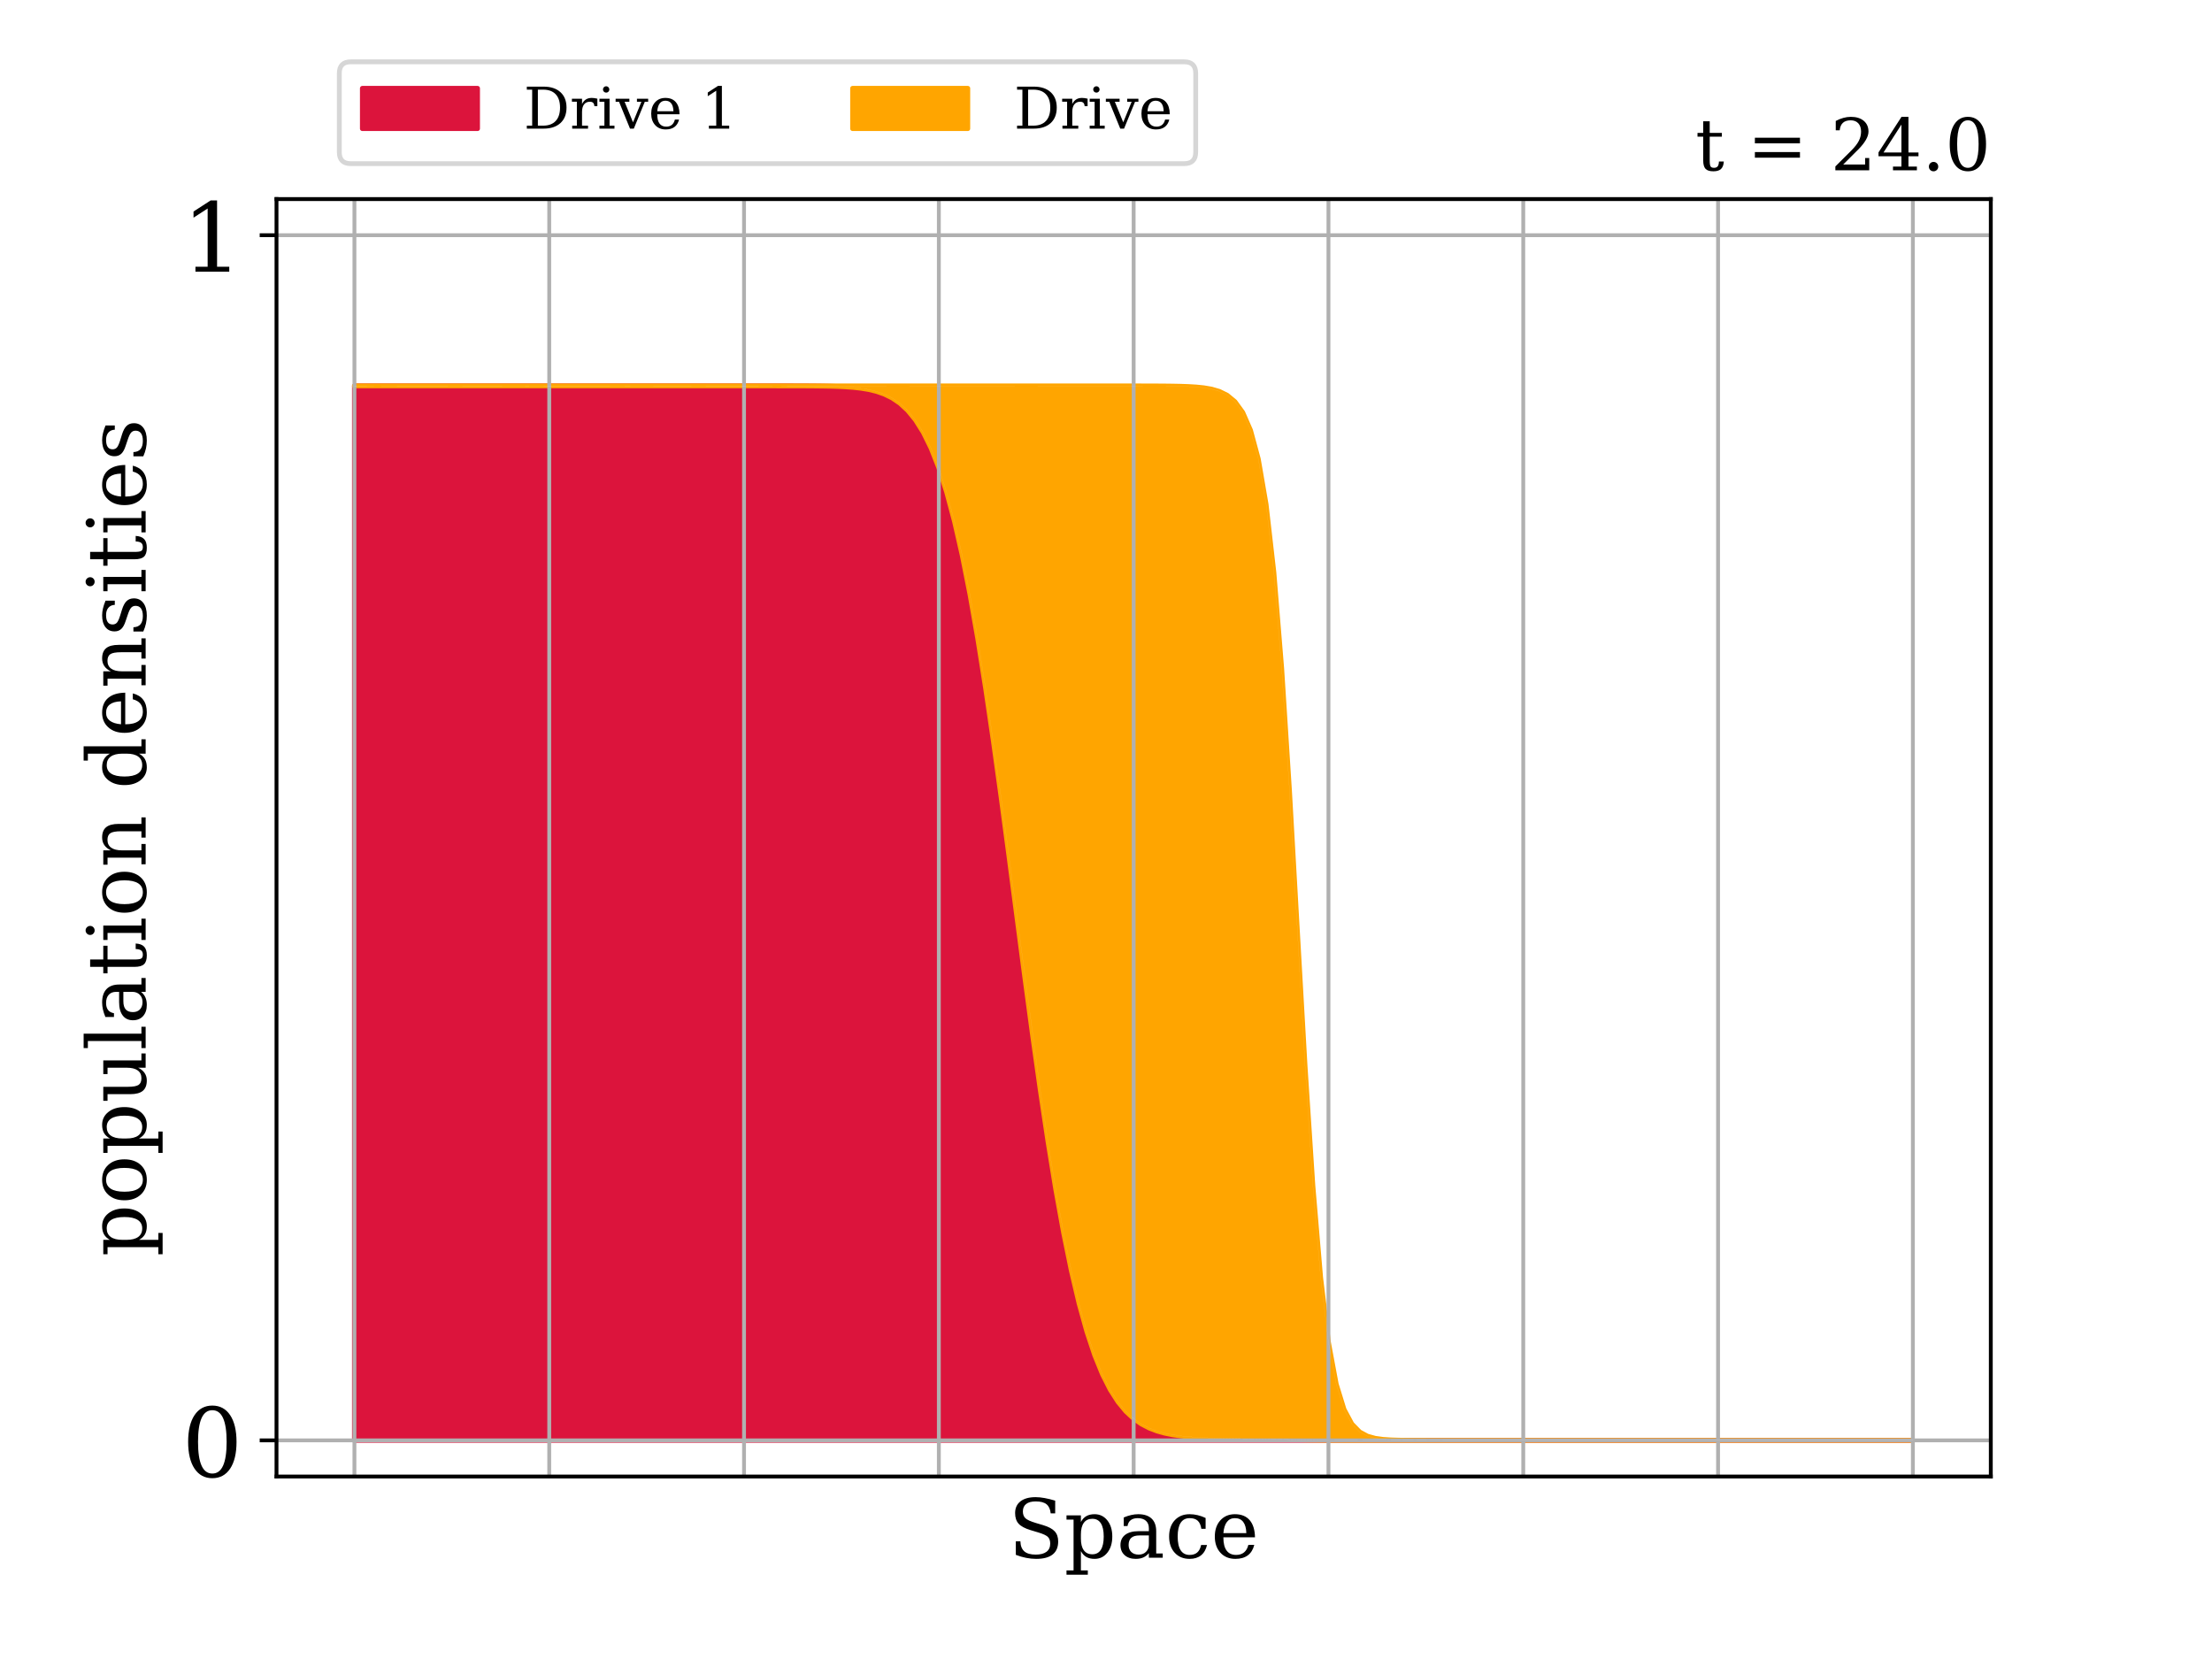 <?xml version="1.0" encoding="utf-8" standalone="no"?>
<!DOCTYPE svg PUBLIC "-//W3C//DTD SVG 1.1//EN"
  "http://www.w3.org/Graphics/SVG/1.1/DTD/svg11.dtd">
<!-- Created with matplotlib (https://matplotlib.org/) -->
<svg height="345.6pt" version="1.1" viewBox="0 0 460.8 345.6" width="460.8pt" xmlns="http://www.w3.org/2000/svg" xmlns:xlink="http://www.w3.org/1999/xlink">
 <defs>
  <style type="text/css">*{stroke-linecap:butt;stroke-linejoin:round;}</style>
 </defs>
 <g id="figure_1">
  <g id="patch_1">
   <path d="M 0 345.6 
L 460.8 345.6 
L 460.8 0 
L 0 0 
z
" style="fill:#ffffff;"/>
  </g>
  <g id="axes_1">
   <g id="patch_2">
    <path d="M 57.6 307.584 
L 414.72 307.584 
L 414.72 41.472 
L 57.6 41.472 
z
" style="fill:#ffffff;"/>
   </g>
   <g id="PolyCollection_1">
    <defs>
     <path d="M 73.833 -45.547 
L 73.833 -265.215 
L 75.456 -265.215 
L 77.079 -265.215 
L 78.703 -265.215 
L 80.326 -265.215 
L 81.949 -265.215 
L 83.572 -265.215 
L 85.196 -265.215 
L 86.819 -265.215 
L 88.442 -265.215 
L 90.065 -265.215 
L 91.689 -265.215 
L 93.312 -265.215 
L 94.935 -265.215 
L 96.559 -265.215 
L 98.182 -265.215 
L 99.805 -265.215 
L 101.428 -265.215 
L 103.052 -265.215 
L 104.675 -265.215 
L 106.298 -265.215 
L 107.921 -265.215 
L 109.545 -265.215 
L 111.168 -265.215 
L 112.791 -265.215 
L 114.415 -265.215 
L 116.038 -265.215 
L 117.661 -265.215 
L 119.284 -265.215 
L 120.908 -265.215 
L 122.531 -265.215 
L 124.154 -265.215 
L 125.777 -265.215 
L 127.401 -265.215 
L 129.024 -265.215 
L 130.647 -265.215 
L 132.271 -265.215 
L 133.894 -265.215 
L 135.517 -265.215 
L 137.14 -265.215 
L 138.764 -265.215 
L 140.387 -265.215 
L 142.01 -265.215 
L 143.633 -265.215 
L 145.257 -265.215 
L 146.88 -265.215 
L 148.503 -265.215 
L 150.127 -265.215 
L 151.75 -265.215 
L 153.373 -265.215 
L 154.996 -265.215 
L 156.62 -265.215 
L 158.243 -265.215 
L 159.866 -265.215 
L 161.489 -265.214 
L 163.113 -265.213 
L 164.736 -265.211 
L 166.359 -265.207 
L 167.983 -265.201 
L 169.606 -265.19 
L 171.229 -265.172 
L 172.852 -265.143 
L 174.476 -265.095 
L 176.099 -265.019 
L 177.722 -264.902 
L 179.345 -264.723 
L 180.969 -264.456 
L 182.592 -264.063 
L 184.215 -263.498 
L 185.839 -262.702 
L 187.462 -261.601 
L 189.085 -260.109 
L 190.708 -258.126 
L 192.332 -255.545 
L 193.955 -252.251 
L 195.578 -248.133 
L 197.201 -243.088 
L 198.825 -237.033 
L 200.448 -229.912 
L 202.071 -221.711 
L 203.695 -212.456 
L 205.318 -202.226 
L 206.941 -191.15 
L 208.564 -179.402 
L 210.188 -167.196 
L 211.811 -154.772 
L 213.434 -142.386 
L 215.057 -130.285 
L 216.681 -118.703 
L 218.304 -107.84 
L 219.927 -97.855 
L 221.551 -88.858 
L 223.174 -80.91 
L 224.797 -74.025 
L 226.42 -68.175 
L 228.044 -63.298 
L 229.667 -59.306 
L 231.29 -56.097 
L 232.913 -53.562 
L 234.537 -51.592 
L 236.16 -50.087 
L 237.783 -48.952 
L 239.407 -48.109 
L 241.03 -47.489 
L 242.653 -47.037 
L 244.276 -46.711 
L 245.9 -46.477 
L 247.523 -46.307 
L 249.146 -46.185 
L 250.769 -46.096 
L 252.393 -46.03 
L 254.016 -45.98 
L 255.639 -45.941 
L 257.263 -45.909 
L 258.886 -45.883 
L 260.509 -45.858 
L 262.132 -45.834 
L 263.756 -45.808 
L 265.379 -45.779 
L 267.002 -45.745 
L 268.625 -45.708 
L 270.249 -45.669 
L 271.872 -45.633 
L 273.495 -45.603 
L 275.119 -45.581 
L 276.742 -45.567 
L 278.365 -45.558 
L 279.988 -45.553 
L 281.612 -45.55 
L 283.235 -45.549 
L 284.858 -45.548 
L 286.481 -45.548 
L 288.105 -45.548 
L 289.728 -45.548 
L 291.351 -45.547 
L 292.975 -45.547 
L 294.598 -45.547 
L 296.221 -45.547 
L 297.844 -45.547 
L 299.468 -45.547 
L 301.091 -45.547 
L 302.714 -45.547 
L 304.337 -45.547 
L 305.961 -45.547 
L 307.584 -45.547 
L 309.207 -45.547 
L 310.831 -45.547 
L 312.454 -45.547 
L 314.077 -45.547 
L 315.7 -45.547 
L 317.324 -45.547 
L 318.947 -45.547 
L 320.57 -45.547 
L 322.193 -45.547 
L 323.817 -45.547 
L 325.44 -45.547 
L 327.063 -45.547 
L 328.687 -45.547 
L 330.31 -45.547 
L 331.933 -45.547 
L 333.556 -45.547 
L 335.18 -45.547 
L 336.803 -45.547 
L 338.426 -45.547 
L 340.049 -45.547 
L 341.673 -45.547 
L 343.296 -45.547 
L 344.919 -45.547 
L 346.543 -45.547 
L 348.166 -45.547 
L 349.789 -45.547 
L 351.412 -45.547 
L 353.036 -45.547 
L 354.659 -45.547 
L 356.282 -45.547 
L 357.905 -45.547 
L 359.529 -45.547 
L 361.152 -45.547 
L 362.775 -45.547 
L 364.399 -45.547 
L 366.022 -45.547 
L 367.645 -45.547 
L 369.268 -45.547 
L 370.892 -45.547 
L 372.515 -45.547 
L 374.138 -45.547 
L 375.761 -45.547 
L 377.385 -45.547 
L 379.008 -45.547 
L 380.631 -45.547 
L 382.255 -45.547 
L 383.878 -45.547 
L 385.501 -45.547 
L 387.124 -45.547 
L 388.748 -45.547 
L 390.371 -45.547 
L 391.994 -45.547 
L 393.617 -45.547 
L 395.241 -45.547 
L 396.864 -45.547 
L 398.487 -45.547 
L 398.487 -45.547 
L 398.487 -45.547 
L 396.864 -45.547 
L 395.241 -45.547 
L 393.617 -45.547 
L 391.994 -45.547 
L 390.371 -45.547 
L 388.748 -45.547 
L 387.124 -45.547 
L 385.501 -45.547 
L 383.878 -45.547 
L 382.255 -45.547 
L 380.631 -45.547 
L 379.008 -45.547 
L 377.385 -45.547 
L 375.761 -45.547 
L 374.138 -45.547 
L 372.515 -45.547 
L 370.892 -45.547 
L 369.268 -45.547 
L 367.645 -45.547 
L 366.022 -45.547 
L 364.399 -45.547 
L 362.775 -45.547 
L 361.152 -45.547 
L 359.529 -45.547 
L 357.905 -45.547 
L 356.282 -45.547 
L 354.659 -45.547 
L 353.036 -45.547 
L 351.412 -45.547 
L 349.789 -45.547 
L 348.166 -45.547 
L 346.543 -45.547 
L 344.919 -45.547 
L 343.296 -45.547 
L 341.673 -45.547 
L 340.049 -45.547 
L 338.426 -45.547 
L 336.803 -45.547 
L 335.18 -45.547 
L 333.556 -45.547 
L 331.933 -45.547 
L 330.31 -45.547 
L 328.687 -45.547 
L 327.063 -45.547 
L 325.44 -45.547 
L 323.817 -45.547 
L 322.193 -45.547 
L 320.57 -45.547 
L 318.947 -45.547 
L 317.324 -45.547 
L 315.7 -45.547 
L 314.077 -45.547 
L 312.454 -45.547 
L 310.831 -45.547 
L 309.207 -45.547 
L 307.584 -45.547 
L 305.961 -45.547 
L 304.337 -45.547 
L 302.714 -45.547 
L 301.091 -45.547 
L 299.468 -45.547 
L 297.844 -45.547 
L 296.221 -45.547 
L 294.598 -45.547 
L 292.975 -45.547 
L 291.351 -45.547 
L 289.728 -45.547 
L 288.105 -45.547 
L 286.481 -45.547 
L 284.858 -45.547 
L 283.235 -45.547 
L 281.612 -45.547 
L 279.988 -45.547 
L 278.365 -45.547 
L 276.742 -45.547 
L 275.119 -45.547 
L 273.495 -45.547 
L 271.872 -45.547 
L 270.249 -45.547 
L 268.625 -45.547 
L 267.002 -45.547 
L 265.379 -45.547 
L 263.756 -45.547 
L 262.132 -45.547 
L 260.509 -45.547 
L 258.886 -45.547 
L 257.263 -45.547 
L 255.639 -45.547 
L 254.016 -45.547 
L 252.393 -45.547 
L 250.769 -45.547 
L 249.146 -45.547 
L 247.523 -45.547 
L 245.9 -45.547 
L 244.276 -45.547 
L 242.653 -45.547 
L 241.03 -45.547 
L 239.407 -45.547 
L 237.783 -45.547 
L 236.16 -45.547 
L 234.537 -45.547 
L 232.913 -45.547 
L 231.29 -45.547 
L 229.667 -45.547 
L 228.044 -45.547 
L 226.42 -45.547 
L 224.797 -45.547 
L 223.174 -45.547 
L 221.551 -45.547 
L 219.927 -45.547 
L 218.304 -45.547 
L 216.681 -45.547 
L 215.057 -45.547 
L 213.434 -45.547 
L 211.811 -45.547 
L 210.188 -45.547 
L 208.564 -45.547 
L 206.941 -45.547 
L 205.318 -45.547 
L 203.695 -45.547 
L 202.071 -45.547 
L 200.448 -45.547 
L 198.825 -45.547 
L 197.201 -45.547 
L 195.578 -45.547 
L 193.955 -45.547 
L 192.332 -45.547 
L 190.708 -45.547 
L 189.085 -45.547 
L 187.462 -45.547 
L 185.839 -45.547 
L 184.215 -45.547 
L 182.592 -45.547 
L 180.969 -45.547 
L 179.345 -45.547 
L 177.722 -45.547 
L 176.099 -45.547 
L 174.476 -45.547 
L 172.852 -45.547 
L 171.229 -45.547 
L 169.606 -45.547 
L 167.983 -45.547 
L 166.359 -45.547 
L 164.736 -45.547 
L 163.113 -45.547 
L 161.489 -45.547 
L 159.866 -45.547 
L 158.243 -45.547 
L 156.62 -45.547 
L 154.996 -45.547 
L 153.373 -45.547 
L 151.75 -45.547 
L 150.127 -45.547 
L 148.503 -45.547 
L 146.88 -45.547 
L 145.257 -45.547 
L 143.633 -45.547 
L 142.01 -45.547 
L 140.387 -45.547 
L 138.764 -45.547 
L 137.14 -45.547 
L 135.517 -45.547 
L 133.894 -45.547 
L 132.271 -45.547 
L 130.647 -45.547 
L 129.024 -45.547 
L 127.401 -45.547 
L 125.777 -45.547 
L 124.154 -45.547 
L 122.531 -45.547 
L 120.908 -45.547 
L 119.284 -45.547 
L 117.661 -45.547 
L 116.038 -45.547 
L 114.415 -45.547 
L 112.791 -45.547 
L 111.168 -45.547 
L 109.545 -45.547 
L 107.921 -45.547 
L 106.298 -45.547 
L 104.675 -45.547 
L 103.052 -45.547 
L 101.428 -45.547 
L 99.805 -45.547 
L 98.182 -45.547 
L 96.559 -45.547 
L 94.935 -45.547 
L 93.312 -45.547 
L 91.689 -45.547 
L 90.065 -45.547 
L 88.442 -45.547 
L 86.819 -45.547 
L 85.196 -45.547 
L 83.572 -45.547 
L 81.949 -45.547 
L 80.326 -45.547 
L 78.703 -45.547 
L 77.079 -45.547 
L 75.456 -45.547 
L 73.833 -45.547 
z
" id="mde225f9364" style="stroke:#dc143c;"/>
    </defs>
    <g clip-path="url(#pedb83433e8)">
     <use style="fill:#dc143c;stroke:#dc143c;" x="0" xlink:href="#mde225f9364" y="345.6"/>
    </g>
   </g>
   <g id="PolyCollection_2">
    <defs>
     <path d="M 73.833 -265.215 
L 73.833 -265.215 
L 75.456 -265.215 
L 77.079 -265.215 
L 78.703 -265.215 
L 80.326 -265.215 
L 81.949 -265.215 
L 83.572 -265.215 
L 85.196 -265.215 
L 86.819 -265.215 
L 88.442 -265.215 
L 90.065 -265.215 
L 91.689 -265.215 
L 93.312 -265.215 
L 94.935 -265.215 
L 96.559 -265.215 
L 98.182 -265.215 
L 99.805 -265.215 
L 101.428 -265.215 
L 103.052 -265.215 
L 104.675 -265.215 
L 106.298 -265.215 
L 107.921 -265.215 
L 109.545 -265.215 
L 111.168 -265.215 
L 112.791 -265.215 
L 114.415 -265.215 
L 116.038 -265.215 
L 117.661 -265.215 
L 119.284 -265.215 
L 120.908 -265.215 
L 122.531 -265.215 
L 124.154 -265.215 
L 125.777 -265.215 
L 127.401 -265.215 
L 129.024 -265.215 
L 130.647 -265.215 
L 132.271 -265.215 
L 133.894 -265.215 
L 135.517 -265.215 
L 137.14 -265.215 
L 138.764 -265.215 
L 140.387 -265.215 
L 142.01 -265.215 
L 143.633 -265.215 
L 145.257 -265.215 
L 146.88 -265.215 
L 148.503 -265.215 
L 150.127 -265.215 
L 151.75 -265.215 
L 153.373 -265.215 
L 154.996 -265.215 
L 156.62 -265.215 
L 158.243 -265.215 
L 159.866 -265.215 
L 161.489 -265.214 
L 163.113 -265.213 
L 164.736 -265.211 
L 166.359 -265.207 
L 167.983 -265.201 
L 169.606 -265.19 
L 171.229 -265.172 
L 172.852 -265.143 
L 174.476 -265.095 
L 176.099 -265.019 
L 177.722 -264.902 
L 179.345 -264.723 
L 180.969 -264.456 
L 182.592 -264.063 
L 184.215 -263.498 
L 185.839 -262.702 
L 187.462 -261.601 
L 189.085 -260.109 
L 190.708 -258.126 
L 192.332 -255.545 
L 193.955 -252.251 
L 195.578 -248.133 
L 197.201 -243.088 
L 198.825 -237.033 
L 200.448 -229.912 
L 202.071 -221.711 
L 203.695 -212.456 
L 205.318 -202.226 
L 206.941 -191.15 
L 208.564 -179.402 
L 210.188 -167.196 
L 211.811 -154.772 
L 213.434 -142.386 
L 215.057 -130.285 
L 216.681 -118.703 
L 218.304 -107.84 
L 219.927 -97.855 
L 221.551 -88.858 
L 223.174 -80.91 
L 224.797 -74.025 
L 226.42 -68.175 
L 228.044 -63.298 
L 229.667 -59.306 
L 231.29 -56.097 
L 232.913 -53.562 
L 234.537 -51.592 
L 236.16 -50.087 
L 237.783 -48.952 
L 239.407 -48.109 
L 241.03 -47.489 
L 242.653 -47.037 
L 244.276 -46.711 
L 245.9 -46.477 
L 247.523 -46.307 
L 249.146 -46.185 
L 250.769 -46.096 
L 252.393 -46.03 
L 254.016 -45.98 
L 255.639 -45.941 
L 257.263 -45.909 
L 258.886 -45.883 
L 260.509 -45.858 
L 262.132 -45.834 
L 263.756 -45.808 
L 265.379 -45.779 
L 267.002 -45.745 
L 268.625 -45.708 
L 270.249 -45.669 
L 271.872 -45.633 
L 273.495 -45.603 
L 275.119 -45.581 
L 276.742 -45.567 
L 278.365 -45.558 
L 279.988 -45.553 
L 281.612 -45.55 
L 283.235 -45.549 
L 284.858 -45.548 
L 286.481 -45.548 
L 288.105 -45.548 
L 289.728 -45.548 
L 291.351 -45.547 
L 292.975 -45.547 
L 294.598 -45.547 
L 296.221 -45.547 
L 297.844 -45.547 
L 299.468 -45.547 
L 301.091 -45.547 
L 302.714 -45.547 
L 304.337 -45.547 
L 305.961 -45.547 
L 307.584 -45.547 
L 309.207 -45.547 
L 310.831 -45.547 
L 312.454 -45.547 
L 314.077 -45.547 
L 315.7 -45.547 
L 317.324 -45.547 
L 318.947 -45.547 
L 320.57 -45.547 
L 322.193 -45.547 
L 323.817 -45.547 
L 325.44 -45.547 
L 327.063 -45.547 
L 328.687 -45.547 
L 330.31 -45.547 
L 331.933 -45.547 
L 333.556 -45.547 
L 335.18 -45.547 
L 336.803 -45.547 
L 338.426 -45.547 
L 340.049 -45.547 
L 341.673 -45.547 
L 343.296 -45.547 
L 344.919 -45.547 
L 346.543 -45.547 
L 348.166 -45.547 
L 349.789 -45.547 
L 351.412 -45.547 
L 353.036 -45.547 
L 354.659 -45.547 
L 356.282 -45.547 
L 357.905 -45.547 
L 359.529 -45.547 
L 361.152 -45.547 
L 362.775 -45.547 
L 364.399 -45.547 
L 366.022 -45.547 
L 367.645 -45.547 
L 369.268 -45.547 
L 370.892 -45.547 
L 372.515 -45.547 
L 374.138 -45.547 
L 375.761 -45.547 
L 377.385 -45.547 
L 379.008 -45.547 
L 380.631 -45.547 
L 382.255 -45.547 
L 383.878 -45.547 
L 385.501 -45.547 
L 387.124 -45.547 
L 388.748 -45.547 
L 390.371 -45.547 
L 391.994 -45.547 
L 393.617 -45.547 
L 395.241 -45.547 
L 396.864 -45.547 
L 398.487 -45.547 
L 398.487 -45.547 
L 398.487 -45.547 
L 396.864 -45.547 
L 395.241 -45.547 
L 393.617 -45.547 
L 391.994 -45.547 
L 390.371 -45.547 
L 388.748 -45.547 
L 387.124 -45.547 
L 385.501 -45.547 
L 383.878 -45.547 
L 382.255 -45.547 
L 380.631 -45.547 
L 379.008 -45.547 
L 377.385 -45.547 
L 375.761 -45.547 
L 374.138 -45.547 
L 372.515 -45.547 
L 370.892 -45.547 
L 369.268 -45.547 
L 367.645 -45.547 
L 366.022 -45.547 
L 364.399 -45.547 
L 362.775 -45.547 
L 361.152 -45.547 
L 359.529 -45.547 
L 357.905 -45.547 
L 356.282 -45.547 
L 354.659 -45.547 
L 353.036 -45.547 
L 351.412 -45.547 
L 349.789 -45.547 
L 348.166 -45.547 
L 346.543 -45.547 
L 344.919 -45.547 
L 343.296 -45.547 
L 341.673 -45.547 
L 340.049 -45.547 
L 338.426 -45.547 
L 336.803 -45.547 
L 335.18 -45.547 
L 333.556 -45.547 
L 331.933 -45.547 
L 330.31 -45.547 
L 328.687 -45.547 
L 327.063 -45.547 
L 325.44 -45.547 
L 323.817 -45.547 
L 322.193 -45.547 
L 320.57 -45.547 
L 318.947 -45.547 
L 317.324 -45.547 
L 315.7 -45.547 
L 314.077 -45.547 
L 312.454 -45.547 
L 310.831 -45.547 
L 309.207 -45.547 
L 307.584 -45.547 
L 305.961 -45.547 
L 304.337 -45.548 
L 302.714 -45.548 
L 301.091 -45.548 
L 299.468 -45.548 
L 297.844 -45.549 
L 296.221 -45.551 
L 294.598 -45.556 
L 292.975 -45.567 
L 291.351 -45.591 
L 289.728 -45.642 
L 288.105 -45.751 
L 286.481 -45.975 
L 284.858 -46.425 
L 283.235 -47.305 
L 281.612 -48.968 
L 279.988 -51.996 
L 278.365 -57.269 
L 276.742 -65.975 
L 275.119 -79.44 
L 273.495 -98.653 
L 271.872 -123.499 
L 270.249 -152.08 
L 268.625 -180.917 
L 267.002 -206.383 
L 265.379 -226.329 
L 263.756 -240.53 
L 262.132 -249.974 
L 260.509 -255.975 
L 258.886 -259.679 
L 257.263 -261.924 
L 255.639 -263.268 
L 254.016 -264.068 
L 252.393 -264.541 
L 250.769 -264.819 
L 249.146 -264.983 
L 247.523 -265.08 
L 245.9 -265.136 
L 244.276 -265.169 
L 242.653 -265.188 
L 241.03 -265.2 
L 239.407 -265.206 
L 237.783 -265.21 
L 236.16 -265.212 
L 234.537 -265.214 
L 232.913 -265.214 
L 231.29 -265.215 
L 229.667 -265.215 
L 228.044 -265.215 
L 226.42 -265.215 
L 224.797 -265.215 
L 223.174 -265.215 
L 221.551 -265.215 
L 219.927 -265.215 
L 218.304 -265.215 
L 216.681 -265.215 
L 215.057 -265.215 
L 213.434 -265.215 
L 211.811 -265.215 
L 210.188 -265.215 
L 208.564 -265.215 
L 206.941 -265.215 
L 205.318 -265.215 
L 203.695 -265.215 
L 202.071 -265.215 
L 200.448 -265.215 
L 198.825 -265.215 
L 197.201 -265.215 
L 195.578 -265.215 
L 193.955 -265.215 
L 192.332 -265.215 
L 190.708 -265.215 
L 189.085 -265.215 
L 187.462 -265.215 
L 185.839 -265.215 
L 184.215 -265.215 
L 182.592 -265.215 
L 180.969 -265.215 
L 179.345 -265.215 
L 177.722 -265.215 
L 176.099 -265.215 
L 174.476 -265.215 
L 172.852 -265.215 
L 171.229 -265.215 
L 169.606 -265.215 
L 167.983 -265.215 
L 166.359 -265.215 
L 164.736 -265.215 
L 163.113 -265.215 
L 161.489 -265.215 
L 159.866 -265.215 
L 158.243 -265.215 
L 156.62 -265.215 
L 154.996 -265.215 
L 153.373 -265.215 
L 151.75 -265.215 
L 150.127 -265.215 
L 148.503 -265.215 
L 146.88 -265.215 
L 145.257 -265.215 
L 143.633 -265.215 
L 142.01 -265.215 
L 140.387 -265.215 
L 138.764 -265.215 
L 137.14 -265.215 
L 135.517 -265.215 
L 133.894 -265.215 
L 132.271 -265.215 
L 130.647 -265.215 
L 129.024 -265.215 
L 127.401 -265.215 
L 125.777 -265.215 
L 124.154 -265.215 
L 122.531 -265.215 
L 120.908 -265.215 
L 119.284 -265.215 
L 117.661 -265.215 
L 116.038 -265.215 
L 114.415 -265.215 
L 112.791 -265.215 
L 111.168 -265.215 
L 109.545 -265.215 
L 107.921 -265.215 
L 106.298 -265.215 
L 104.675 -265.215 
L 103.052 -265.215 
L 101.428 -265.215 
L 99.805 -265.215 
L 98.182 -265.215 
L 96.559 -265.215 
L 94.935 -265.215 
L 93.312 -265.215 
L 91.689 -265.215 
L 90.065 -265.215 
L 88.442 -265.215 
L 86.819 -265.215 
L 85.196 -265.215 
L 83.572 -265.215 
L 81.949 -265.215 
L 80.326 -265.215 
L 78.703 -265.215 
L 77.079 -265.215 
L 75.456 -265.215 
L 73.833 -265.215 
z
" id="m3e312ae368" style="stroke:#ffa500;"/>
    </defs>
    <g clip-path="url(#pedb83433e8)">
     <use style="fill:#ffa500;stroke:#ffa500;" x="0" xlink:href="#m3e312ae368" y="345.6"/>
    </g>
   </g>
   <g id="matplotlib.axis_1">
    <g id="xtick_1">
     <g id="line2d_1">
      <path clip-path="url(#pedb83433e8)" d="M 73.833 307.584 
L 73.833 41.472 
" style="fill:none;stroke:#b0b0b0;stroke-linecap:square;stroke-width:0.8;"/>
     </g>
    </g>
    <g id="xtick_2">
     <g id="line2d_2">
      <path clip-path="url(#pedb83433e8)" d="M 114.415 307.584 
L 114.415 41.472 
" style="fill:none;stroke:#b0b0b0;stroke-linecap:square;stroke-width:0.8;"/>
     </g>
    </g>
    <g id="xtick_3">
     <g id="line2d_3">
      <path clip-path="url(#pedb83433e8)" d="M 154.996 307.584 
L 154.996 41.472 
" style="fill:none;stroke:#b0b0b0;stroke-linecap:square;stroke-width:0.8;"/>
     </g>
    </g>
    <g id="xtick_4">
     <g id="line2d_4">
      <path clip-path="url(#pedb83433e8)" d="M 195.578 307.584 
L 195.578 41.472 
" style="fill:none;stroke:#b0b0b0;stroke-linecap:square;stroke-width:0.8;"/>
     </g>
    </g>
    <g id="xtick_5">
     <g id="line2d_5">
      <path clip-path="url(#pedb83433e8)" d="M 236.16 307.584 
L 236.16 41.472 
" style="fill:none;stroke:#b0b0b0;stroke-linecap:square;stroke-width:0.8;"/>
     </g>
    </g>
    <g id="xtick_6">
     <g id="line2d_6">
      <path clip-path="url(#pedb83433e8)" d="M 276.742 307.584 
L 276.742 41.472 
" style="fill:none;stroke:#b0b0b0;stroke-linecap:square;stroke-width:0.8;"/>
     </g>
    </g>
    <g id="xtick_7">
     <g id="line2d_7">
      <path clip-path="url(#pedb83433e8)" d="M 317.324 307.584 
L 317.324 41.472 
" style="fill:none;stroke:#b0b0b0;stroke-linecap:square;stroke-width:0.8;"/>
     </g>
    </g>
    <g id="xtick_8">
     <g id="line2d_8">
      <path clip-path="url(#pedb83433e8)" d="M 357.905 307.584 
L 357.905 41.472 
" style="fill:none;stroke:#b0b0b0;stroke-linecap:square;stroke-width:0.8;"/>
     </g>
    </g>
    <g id="xtick_9">
     <g id="line2d_9">
      <path clip-path="url(#pedb83433e8)" d="M 398.487 307.584 
L 398.487 41.472 
" style="fill:none;stroke:#b0b0b0;stroke-linecap:square;stroke-width:0.8;"/>
     </g>
    </g>
    <g id="text_1">
     <!-- Space -->
     <g transform="translate(210.037 324.501)scale(0.17 -0.17)">
      <defs>
       <path d="M 9.281 3.516 
L 9.281 20.125 
L 14.891 20.062 
Q 15.141 11.766 19.703 7.781 
Q 24.266 3.812 33.594 3.812 
Q 42.281 3.812 46.844 7.25 
Q 51.422 10.688 51.422 17.281 
Q 51.422 22.562 48.656 25.391 
Q 45.906 28.219 37.016 30.906 
L 27.391 33.797 
Q 16.938 36.969 12.672 41.703 
Q 8.406 46.438 8.406 54.688 
Q 8.406 63.969 14.984 69.094 
Q 21.578 74.219 33.5 74.219 
Q 38.578 74.219 44.625 73.109 
Q 50.688 72.016 57.516 69.922 
L 57.516 54.391 
L 52 54.391 
Q 51.172 62.109 46.844 65.547 
Q 42.531 69 33.688 69 
Q 25.984 69 21.953 65.844 
Q 17.922 62.703 17.922 56.688 
Q 17.922 51.469 20.938 48.484 
Q 23.969 45.516 33.797 42.578 
L 42.828 39.891 
Q 52.734 36.922 56.953 32.297 
Q 61.188 27.688 61.188 19.922 
Q 61.188 9.328 54.391 3.953 
Q 47.609 -1.422 34.188 -1.422 
Q 28.172 -1.422 21.938 -0.188 
Q 15.719 1.031 9.281 3.516 
z
" id="DejaVuSerif-83"/>
       <path d="M 20.516 28.516 
L 20.516 23.391 
Q 20.516 14.016 24.094 9.109 
Q 27.688 4.203 34.516 4.203 
Q 41.406 4.203 44.938 9.719 
Q 48.484 15.234 48.484 25.984 
Q 48.484 36.766 44.938 42.234 
Q 41.406 47.703 34.516 47.703 
Q 27.688 47.703 24.094 42.766 
Q 20.516 37.844 20.516 28.516 
z
M 11.531 46.688 
L 2.875 46.688 
L 2.875 51.906 
L 20.516 51.906 
L 20.516 43.797 
Q 23.141 48.688 27.219 51 
Q 31.297 53.328 37.312 53.328 
Q 46.875 53.328 52.922 45.75 
Q 58.984 38.188 58.984 25.984 
Q 58.984 13.766 52.922 6.172 
Q 46.875 -1.422 37.312 -1.422 
Q 31.297 -1.422 27.219 0.891 
Q 23.141 3.219 20.516 8.109 
L 20.516 -15.578 
L 29 -15.578 
L 29 -20.797 
L 2.875 -20.797 
L 2.875 -15.578 
L 11.531 -15.578 
z
" id="DejaVuSerif-112"/>
       <path d="M 39.797 16.312 
L 39.797 27.297 
L 28.219 27.297 
Q 21.531 27.297 18.25 24.406 
Q 14.984 21.531 14.984 15.578 
Q 14.984 10.156 18.297 6.984 
Q 21.625 3.812 27.297 3.812 
Q 32.906 3.812 36.344 7.281 
Q 39.797 10.75 39.797 16.312 
z
M 48.781 32.422 
L 48.781 5.172 
L 56.781 5.172 
L 56.781 0 
L 39.797 0 
L 39.797 5.609 
Q 36.812 2 32.906 0.281 
Q 29 -1.422 23.781 -1.422 
Q 15.141 -1.422 10.062 3.172 
Q 4.984 7.766 4.984 15.578 
Q 4.984 23.641 10.797 28.078 
Q 16.609 32.516 27.203 32.516 
L 39.797 32.516 
L 39.797 36.078 
Q 39.797 42 36.203 45.234 
Q 32.625 48.484 26.125 48.484 
Q 20.75 48.484 17.578 46.047 
Q 14.406 43.609 13.625 38.812 
L 8.984 38.812 
L 8.984 49.312 
Q 13.672 51.312 18.094 52.312 
Q 22.516 53.328 26.703 53.328 
Q 37.5 53.328 43.141 47.969 
Q 48.781 42.625 48.781 32.422 
z
" id="DejaVuSerif-97"/>
       <path d="M 51.422 15.578 
Q 49.516 7.281 44.094 2.922 
Q 38.672 -1.422 30.078 -1.422 
Q 18.75 -1.422 11.859 6.078 
Q 4.984 13.578 4.984 25.984 
Q 4.984 38.422 11.859 45.875 
Q 18.75 53.328 30.078 53.328 
Q 35.016 53.328 39.891 52.172 
Q 44.781 51.031 49.703 48.688 
L 49.703 35.406 
L 44.484 35.406 
Q 43.453 42.234 40.016 45.359 
Q 36.578 48.484 30.172 48.484 
Q 22.906 48.484 19.188 42.844 
Q 15.484 37.203 15.484 25.984 
Q 15.484 14.75 19.172 9.078 
Q 22.859 3.422 30.172 3.422 
Q 35.984 3.422 39.453 6.438 
Q 42.922 9.469 44.188 15.578 
z
" id="DejaVuSerif-99"/>
       <path d="M 54.203 25 
L 15.484 25 
L 15.484 24.609 
Q 15.484 14.109 19.438 8.766 
Q 23.391 3.422 31.109 3.422 
Q 37.016 3.422 40.797 6.516 
Q 44.578 9.625 46.094 15.719 
L 53.328 15.719 
Q 51.172 7.172 45.375 2.875 
Q 39.594 -1.422 30.172 -1.422 
Q 18.797 -1.422 11.891 6.078 
Q 4.984 13.578 4.984 25.984 
Q 4.984 38.281 11.766 45.797 
Q 18.562 53.328 29.594 53.328 
Q 41.359 53.328 47.656 46.062 
Q 53.953 38.812 54.203 25 
z
M 43.609 30.172 
Q 43.312 39.266 39.766 43.875 
Q 36.234 48.484 29.594 48.484 
Q 23.391 48.484 19.828 43.844 
Q 16.266 39.203 15.484 30.172 
z
" id="DejaVuSerif-101"/>
      </defs>
      <use xlink:href="#DejaVuSerif-83"/>
      <use x="68.506" xlink:href="#DejaVuSerif-112"/>
      <use x="132.52" xlink:href="#DejaVuSerif-97"/>
      <use x="192.139" xlink:href="#DejaVuSerif-99"/>
      <use x="248.145" xlink:href="#DejaVuSerif-101"/>
     </g>
    </g>
   </g>
   <g id="matplotlib.axis_2">
    <g id="ytick_1">
     <g id="line2d_10">
      <path clip-path="url(#pedb83433e8)" d="M 57.6 300.053 
L 414.72 300.053 
" style="fill:none;stroke:#b0b0b0;stroke-linecap:square;stroke-width:0.8;"/>
     </g>
     <g id="line2d_11">
      <defs>
       <path d="M 0 0 
L -3.5 0 
" id="mda84fa9b94" style="stroke:#000000;stroke-width:0.8;"/>
      </defs>
      <g>
       <use style="stroke:#000000;stroke-width:0.8;" x="57.6" xlink:href="#mda84fa9b94" y="300.053"/>
      </g>
     </g>
     <g id="text_2">
      <!-- 0 -->
      <g transform="translate(37.875 307.651)scale(0.2 -0.2)">
       <defs>
        <path d="M 31.781 3.422 
Q 39.266 3.422 42.969 11.625 
Q 46.688 19.828 46.688 36.375 
Q 46.688 52.984 42.969 61.188 
Q 39.266 69.391 31.781 69.391 
Q 24.312 69.391 20.594 61.188 
Q 16.891 52.984 16.891 36.375 
Q 16.891 19.828 20.594 11.625 
Q 24.312 3.422 31.781 3.422 
z
M 31.781 -1.422 
Q 19.922 -1.422 13.25 8.531 
Q 6.594 18.5 6.594 36.375 
Q 6.594 54.297 13.25 64.25 
Q 19.922 74.219 31.781 74.219 
Q 43.703 74.219 50.344 64.25 
Q 56.984 54.297 56.984 36.375 
Q 56.984 18.5 50.344 8.531 
Q 43.703 -1.422 31.781 -1.422 
z
" id="DejaVuSerif-48"/>
       </defs>
       <use xlink:href="#DejaVuSerif-48"/>
      </g>
     </g>
    </g>
    <g id="ytick_2">
     <g id="line2d_12">
      <path clip-path="url(#pedb83433e8)" d="M 57.6 49.003 
L 414.72 49.003 
" style="fill:none;stroke:#b0b0b0;stroke-linecap:square;stroke-width:0.8;"/>
     </g>
     <g id="line2d_13">
      <g>
       <use style="stroke:#000000;stroke-width:0.8;" x="57.6" xlink:href="#mda84fa9b94" y="49.003"/>
      </g>
     </g>
     <g id="text_3">
      <!-- 1 -->
      <g transform="translate(37.875 56.602)scale(0.2 -0.2)">
       <defs>
        <path d="M 14.203 0 
L 14.203 5.172 
L 26.906 5.172 
L 26.906 65.828 
L 12.203 56.297 
L 12.203 62.703 
L 29.984 74.219 
L 36.719 74.219 
L 36.719 5.172 
L 49.422 5.172 
L 49.422 0 
z
" id="DejaVuSerif-49"/>
       </defs>
       <use xlink:href="#DejaVuSerif-49"/>
      </g>
     </g>
    </g>
    <g id="text_4">
     <!-- population densities -->
     <g transform="translate(30.34 261.771)rotate(-90)scale(0.17 -0.17)">
      <defs>
       <path d="M 30.078 3.422 
Q 37.312 3.422 40.984 9.125 
Q 44.672 14.844 44.672 25.984 
Q 44.672 37.109 40.984 42.797 
Q 37.312 48.484 30.078 48.484 
Q 22.859 48.484 19.172 42.797 
Q 15.484 37.109 15.484 25.984 
Q 15.484 14.844 19.188 9.125 
Q 22.906 3.422 30.078 3.422 
z
M 30.078 -1.422 
Q 18.75 -1.422 11.859 6.078 
Q 4.984 13.578 4.984 25.984 
Q 4.984 38.375 11.844 45.844 
Q 18.703 53.328 30.078 53.328 
Q 41.453 53.328 48.312 45.844 
Q 55.172 38.375 55.172 25.984 
Q 55.172 13.578 48.312 6.078 
Q 41.453 -1.422 30.078 -1.422 
z
" id="DejaVuSerif-111"/>
       <path d="M 35.406 51.906 
L 52.203 51.906 
L 52.203 5.172 
L 60.688 5.172 
L 60.688 0 
L 43.219 0 
L 43.219 9.188 
Q 40.719 4 36.766 1.281 
Q 32.812 -1.422 27.594 -1.422 
Q 18.953 -1.422 14.875 3.484 
Q 10.797 8.406 10.797 18.891 
L 10.797 46.688 
L 2.688 46.688 
L 2.688 51.906 
L 19.828 51.906 
L 19.828 21.688 
Q 19.828 12.203 22.141 8.688 
Q 24.469 5.172 30.422 5.172 
Q 36.672 5.172 39.938 9.766 
Q 43.219 14.359 43.219 23.094 
L 43.219 46.688 
L 35.406 46.688 
z
" id="DejaVuSerif-117"/>
       <path d="M 20.516 5.172 
L 29 5.172 
L 29 0 
L 2.875 0 
L 2.875 5.172 
L 11.531 5.172 
L 11.531 70.797 
L 2.875 70.797 
L 2.875 75.984 
L 20.516 75.984 
z
" id="DejaVuSerif-108"/>
       <path d="M 10.797 46.688 
L 2.875 46.688 
L 2.875 51.906 
L 10.797 51.906 
L 10.797 68.016 
L 19.828 68.016 
L 19.828 51.906 
L 36.719 51.906 
L 36.719 46.688 
L 19.828 46.688 
L 19.828 13.719 
Q 19.828 7.125 21.094 5.266 
Q 22.359 3.422 25.781 3.422 
Q 29.297 3.422 30.906 5.484 
Q 32.516 7.562 32.625 12.203 
L 39.406 12.203 
Q 39.016 5.125 35.547 1.844 
Q 32.078 -1.422 25 -1.422 
Q 17.234 -1.422 14.016 2.016 
Q 10.797 5.469 10.797 13.719 
z
" id="DejaVuSerif-116"/>
       <path d="M 9.719 68.016 
Q 9.719 70.266 11.344 71.922 
Q 12.984 73.578 15.281 73.578 
Q 17.531 73.578 19.156 71.922 
Q 20.797 70.266 20.797 68.016 
Q 20.797 65.719 19.188 64.109 
Q 17.578 62.5 15.281 62.5 
Q 12.984 62.5 11.344 64.109 
Q 9.719 65.719 9.719 68.016 
z
M 21.188 5.172 
L 29.688 5.172 
L 29.688 0 
L 3.609 0 
L 3.609 5.172 
L 12.203 5.172 
L 12.203 46.688 
L 3.609 46.688 
L 3.609 51.906 
L 21.188 51.906 
z
" id="DejaVuSerif-105"/>
       <path d="M 4.109 0 
L 4.109 5.172 
L 12.203 5.172 
L 12.203 46.688 
L 3.609 46.688 
L 3.609 51.906 
L 21.188 51.906 
L 21.188 42.672 
Q 23.688 47.953 27.656 50.641 
Q 31.641 53.328 36.922 53.328 
Q 45.516 53.328 49.562 48.391 
Q 53.609 43.453 53.609 33.016 
L 53.609 5.172 
L 61.625 5.172 
L 61.625 0 
L 36.812 0 
L 36.812 5.172 
L 44.578 5.172 
L 44.578 30.172 
Q 44.578 39.703 42.234 43.234 
Q 39.891 46.781 33.984 46.781 
Q 27.734 46.781 24.453 42.203 
Q 21.188 37.641 21.188 28.906 
L 21.188 5.172 
L 29 5.172 
L 29 0 
z
" id="DejaVuSerif-110"/>
       <path id="DejaVuSerif-32"/>
       <path d="M 52.484 5.172 
L 61.078 5.172 
L 61.078 0 
L 43.5 0 
L 43.5 8.109 
Q 40.875 3.219 36.797 0.891 
Q 32.719 -1.422 26.703 -1.422 
Q 17.141 -1.422 11.062 6.172 
Q 4.984 13.766 4.984 25.984 
Q 4.984 38.188 11.031 45.75 
Q 17.094 53.328 26.703 53.328 
Q 32.719 53.328 36.797 51 
Q 40.875 48.688 43.5 43.797 
L 43.5 70.797 
L 35.016 70.797 
L 35.016 75.984 
L 52.484 75.984 
z
M 43.5 23.391 
L 43.5 28.516 
Q 43.5 37.844 39.906 42.766 
Q 36.328 47.703 29.5 47.703 
Q 22.562 47.703 19.016 42.234 
Q 15.484 36.766 15.484 25.984 
Q 15.484 15.234 19.016 9.719 
Q 22.562 4.203 29.5 4.203 
Q 36.328 4.203 39.906 9.109 
Q 43.5 14.016 43.5 23.391 
z
" id="DejaVuSerif-100"/>
       <path d="M 5.609 2.875 
L 5.609 14.984 
L 10.797 14.984 
Q 10.984 9.188 14.422 6.297 
Q 17.875 3.422 24.609 3.422 
Q 30.672 3.422 33.844 5.688 
Q 37.016 7.953 37.016 12.312 
Q 37.016 15.719 34.688 17.812 
Q 32.375 19.922 24.906 22.312 
L 18.406 24.516 
Q 11.719 26.656 8.719 29.875 
Q 5.719 33.109 5.719 38.094 
Q 5.719 45.219 10.938 49.266 
Q 16.156 53.328 25.391 53.328 
Q 29.5 53.328 34.031 52.25 
Q 38.578 51.172 43.406 49.125 
L 43.406 37.797 
L 38.234 37.797 
Q 38.031 42.828 34.703 45.656 
Q 31.391 48.484 25.688 48.484 
Q 20.016 48.484 17.109 46.484 
Q 14.203 44.484 14.203 40.484 
Q 14.203 37.203 16.406 35.219 
Q 18.609 33.25 25.203 31.203 
L 32.328 29 
Q 39.703 26.703 42.938 23.266 
Q 46.188 19.828 46.188 14.406 
Q 46.188 7.031 40.547 2.797 
Q 34.906 -1.422 25 -1.422 
Q 19.969 -1.422 15.188 -0.344 
Q 10.406 0.734 5.609 2.875 
z
" id="DejaVuSerif-115"/>
      </defs>
      <use xlink:href="#DejaVuSerif-112"/>
      <use x="64.014" xlink:href="#DejaVuSerif-111"/>
      <use x="124.219" xlink:href="#DejaVuSerif-112"/>
      <use x="188.232" xlink:href="#DejaVuSerif-117"/>
      <use x="252.637" xlink:href="#DejaVuSerif-108"/>
      <use x="284.619" xlink:href="#DejaVuSerif-97"/>
      <use x="344.238" xlink:href="#DejaVuSerif-116"/>
      <use x="384.424" xlink:href="#DejaVuSerif-105"/>
      <use x="416.406" xlink:href="#DejaVuSerif-111"/>
      <use x="476.611" xlink:href="#DejaVuSerif-110"/>
      <use x="541.016" xlink:href="#DejaVuSerif-32"/>
      <use x="572.803" xlink:href="#DejaVuSerif-100"/>
      <use x="636.816" xlink:href="#DejaVuSerif-101"/>
      <use x="695.996" xlink:href="#DejaVuSerif-110"/>
      <use x="760.4" xlink:href="#DejaVuSerif-115"/>
      <use x="811.719" xlink:href="#DejaVuSerif-105"/>
      <use x="843.701" xlink:href="#DejaVuSerif-116"/>
      <use x="883.887" xlink:href="#DejaVuSerif-105"/>
      <use x="915.869" xlink:href="#DejaVuSerif-101"/>
      <use x="975.049" xlink:href="#DejaVuSerif-115"/>
     </g>
    </g>
   </g>
   <g id="line2d_14">
    <path clip-path="url(#pedb83433e8)" d="M 73.833 80.385 
L 172.852 80.457 
L 177.722 80.698 
L 180.969 81.144 
L 182.592 81.537 
L 184.215 82.102 
L 185.839 82.898 
L 187.462 83.999 
L 189.085 85.491 
L 190.708 87.474 
L 192.332 90.055 
L 193.955 93.349 
L 195.578 97.467 
L 197.201 102.512 
L 198.825 108.567 
L 200.448 115.688 
L 202.071 123.889 
L 203.695 133.144 
L 205.318 143.374 
L 208.564 166.198 
L 216.681 226.897 
L 218.304 237.76 
L 219.927 247.745 
L 221.551 256.742 
L 223.174 264.69 
L 224.797 271.575 
L 226.42 277.425 
L 228.044 282.302 
L 229.667 286.294 
L 231.29 289.503 
L 232.913 292.038 
L 234.537 294.008 
L 236.16 295.513 
L 237.783 296.648 
L 239.407 297.491 
L 241.03 298.111 
L 242.653 298.563 
L 245.9 299.123 
L 249.146 299.415 
L 254.016 299.62 
L 275.119 300.019 
L 291.351 300.053 
L 398.487 300.053 
L 398.487 300.053 
" style="fill:none;stroke:#ffffff;stroke-linecap:square;stroke-width:0.01;"/>
   </g>
   <g id="line2d_15">
    <path clip-path="url(#pedb83433e8)" d="M 73.833 80.385 
L 245.9 80.464 
L 249.146 80.617 
L 250.769 80.781 
L 252.393 81.059 
L 254.016 81.532 
L 255.639 82.332 
L 257.263 83.676 
L 258.886 85.921 
L 260.509 89.625 
L 262.132 95.626 
L 263.756 105.07 
L 265.379 119.271 
L 267.002 139.217 
L 268.625 164.683 
L 271.872 222.101 
L 273.495 246.947 
L 275.119 266.16 
L 276.742 279.625 
L 278.365 288.331 
L 279.988 293.604 
L 281.612 296.632 
L 283.235 298.295 
L 284.858 299.175 
L 286.481 299.625 
L 288.105 299.849 
L 291.351 300.009 
L 301.091 300.052 
L 398.487 300.053 
L 398.487 300.053 
" style="fill:none;stroke:#ffffff;stroke-linecap:square;stroke-width:0.01;"/>
   </g>
   <g id="patch_3">
    <path d="M 57.6 307.584 
L 57.6 41.472 
" style="fill:none;stroke:#000000;stroke-linecap:square;stroke-linejoin:miter;stroke-width:0.8;"/>
   </g>
   <g id="patch_4">
    <path d="M 414.72 307.584 
L 414.72 41.472 
" style="fill:none;stroke:#000000;stroke-linecap:square;stroke-linejoin:miter;stroke-width:0.8;"/>
   </g>
   <g id="patch_5">
    <path d="M 57.6 307.584 
L 414.72 307.584 
" style="fill:none;stroke:#000000;stroke-linecap:square;stroke-linejoin:miter;stroke-width:0.8;"/>
   </g>
   <g id="patch_6">
    <path d="M 57.6 41.472 
L 414.72 41.472 
" style="fill:none;stroke:#000000;stroke-linecap:square;stroke-linejoin:miter;stroke-width:0.8;"/>
   </g>
   <g id="text_5">
    <!-- t = 24.0 -->
    <g transform="translate(353.19 35.472)scale(0.15 -0.15)">
     <defs>
      <path d="M 10.594 45.219 
L 73.188 45.219 
L 73.188 37.406 
L 10.594 37.406 
z
M 10.594 25.297 
L 73.188 25.297 
L 73.188 17.484 
L 10.594 17.484 
z
" id="DejaVuSerif-61"/>
      <path d="M 12.797 55.516 
L 7.328 55.516 
L 7.328 68.5 
Q 12.547 71.297 17.844 72.75 
Q 23.141 74.219 28.219 74.219 
Q 39.594 74.219 46.188 68.703 
Q 52.781 63.188 52.781 53.719 
Q 52.781 43.016 37.844 28.125 
Q 36.672 27 36.078 26.422 
L 17.672 8.016 
L 48.094 8.016 
L 48.094 17 
L 53.812 17 
L 53.812 0 
L 6.781 0 
L 6.781 5.328 
L 28.906 27.391 
Q 36.234 34.719 39.359 40.844 
Q 42.484 46.969 42.484 53.719 
Q 42.484 61.078 38.641 65.234 
Q 34.812 69.391 28.078 69.391 
Q 21.094 69.391 17.281 65.922 
Q 13.484 62.453 12.797 55.516 
z
" id="DejaVuSerif-50"/>
      <path d="M 34.906 24.703 
L 34.906 63.484 
L 10.016 24.703 
z
M 56.391 0 
L 23.188 0 
L 23.188 5.172 
L 34.906 5.172 
L 34.906 19.484 
L 3.078 19.484 
L 3.078 24.812 
L 35.016 74.219 
L 44.672 74.219 
L 44.672 24.703 
L 58.594 24.703 
L 58.594 19.484 
L 44.672 19.484 
L 44.672 5.172 
L 56.391 5.172 
z
" id="DejaVuSerif-52"/>
      <path d="M 9.422 5.078 
Q 9.422 7.812 11.281 9.719 
Q 13.141 11.625 15.922 11.625 
Q 18.609 11.625 20.5 9.719 
Q 22.406 7.812 22.406 5.078 
Q 22.406 2.391 20.5 0.484 
Q 18.609 -1.422 15.922 -1.422 
Q 13.141 -1.422 11.281 0.453 
Q 9.422 2.344 9.422 5.078 
z
" id="DejaVuSerif-46"/>
     </defs>
     <use xlink:href="#DejaVuSerif-116"/>
     <use x="40.186" xlink:href="#DejaVuSerif-32"/>
     <use x="71.973" xlink:href="#DejaVuSerif-61"/>
     <use x="155.762" xlink:href="#DejaVuSerif-32"/>
     <use x="187.549" xlink:href="#DejaVuSerif-50"/>
     <use x="251.172" xlink:href="#DejaVuSerif-52"/>
     <use x="314.795" xlink:href="#DejaVuSerif-46"/>
     <use x="346.582" xlink:href="#DejaVuSerif-48"/>
    </g>
   </g>
   <g id="legend_1">
    <g id="patch_7">
     <path d="M 73.085 34.091 
L 246.687 34.091 
Q 249.087 34.091 249.087 31.691 
L 249.087 15.277 
Q 249.087 12.877 246.687 12.877 
L 73.085 12.877 
Q 70.685 12.877 70.685 15.277 
L 70.685 31.691 
Q 70.685 34.091 73.085 34.091 
z
" style="fill:#ffffff;opacity:0.8;stroke:#cccccc;stroke-linejoin:miter;"/>
    </g>
    <g id="patch_8">
     <path d="M 75.485 26.796 
L 99.485 26.796 
L 99.485 18.396 
L 75.485 18.396 
z
" style="fill:#dc143c;stroke:#dc143c;stroke-linejoin:miter;"/>
    </g>
    <g id="text_6">
     <!-- Drive 1 -->
     <g transform="translate(109.085 26.796)scale(0.12 -0.12)">
      <defs>
       <path d="M 24.703 5.172 
L 33.797 5.172 
Q 48 5.172 55.594 13.281 
Q 63.188 21.391 63.188 36.531 
Q 63.188 51.656 55.609 59.656 
Q 48.047 67.672 33.797 67.672 
L 24.703 67.672 
z
M 5.516 0 
L 5.516 5.172 
L 14.797 5.172 
L 14.797 67.672 
L 5.516 67.672 
L 5.516 72.906 
L 34.516 72.906 
Q 53.375 72.906 63.891 63.281 
Q 74.422 53.656 74.422 36.531 
Q 74.422 19.344 63.875 9.672 
Q 53.328 0 34.516 0 
z
" id="DejaVuSerif-68"/>
       <path d="M 47.797 52 
L 47.797 39.016 
L 42.625 39.016 
Q 42.391 42.875 40.484 44.781 
Q 38.578 46.688 34.906 46.688 
Q 28.266 46.688 24.719 42.094 
Q 21.188 37.5 21.188 28.906 
L 21.188 5.172 
L 31.594 5.172 
L 31.594 0 
L 4.109 0 
L 4.109 5.172 
L 12.203 5.172 
L 12.203 46.781 
L 3.609 46.781 
L 3.609 51.906 
L 21.188 51.906 
L 21.188 42.672 
Q 23.828 48.094 27.969 50.703 
Q 32.125 53.328 38.094 53.328 
Q 40.281 53.328 42.703 52.984 
Q 45.125 52.641 47.797 52 
z
" id="DejaVuSerif-114"/>
       <path d="M 24.703 0 
L 5.609 46.688 
L -0.297 46.688 
L -0.297 51.906 
L 23.578 51.906 
L 23.578 46.688 
L 15.281 46.688 
L 29.891 10.984 
L 44.484 46.688 
L 36.719 46.688 
L 36.719 51.906 
L 56.203 51.906 
L 56.203 46.688 
L 50.391 46.688 
L 31.297 0 
z
" id="DejaVuSerif-118"/>
      </defs>
      <use xlink:href="#DejaVuSerif-68"/>
      <use x="80.176" xlink:href="#DejaVuSerif-114"/>
      <use x="127.979" xlink:href="#DejaVuSerif-105"/>
      <use x="159.961" xlink:href="#DejaVuSerif-118"/>
      <use x="216.455" xlink:href="#DejaVuSerif-101"/>
      <use x="275.635" xlink:href="#DejaVuSerif-32"/>
      <use x="307.422" xlink:href="#DejaVuSerif-49"/>
     </g>
    </g>
    <g id="patch_9">
     <path d="M 177.61 26.796 
L 201.61 26.796 
L 201.61 18.396 
L 177.61 18.396 
z
" style="fill:#ffa500;stroke:#ffa500;stroke-linejoin:miter;"/>
    </g>
    <g id="text_7">
     <!-- Drive -->
     <g transform="translate(211.21 26.796)scale(0.12 -0.12)">
      <use xlink:href="#DejaVuSerif-68"/>
      <use x="80.176" xlink:href="#DejaVuSerif-114"/>
      <use x="127.979" xlink:href="#DejaVuSerif-105"/>
      <use x="159.961" xlink:href="#DejaVuSerif-118"/>
      <use x="216.455" xlink:href="#DejaVuSerif-101"/>
     </g>
    </g>
   </g>
  </g>
 </g>
 <defs>
  <clipPath id="pedb83433e8">
   <rect height="266.112" width="357.12" x="57.6" y="41.472"/>
  </clipPath>
 </defs>
</svg>
